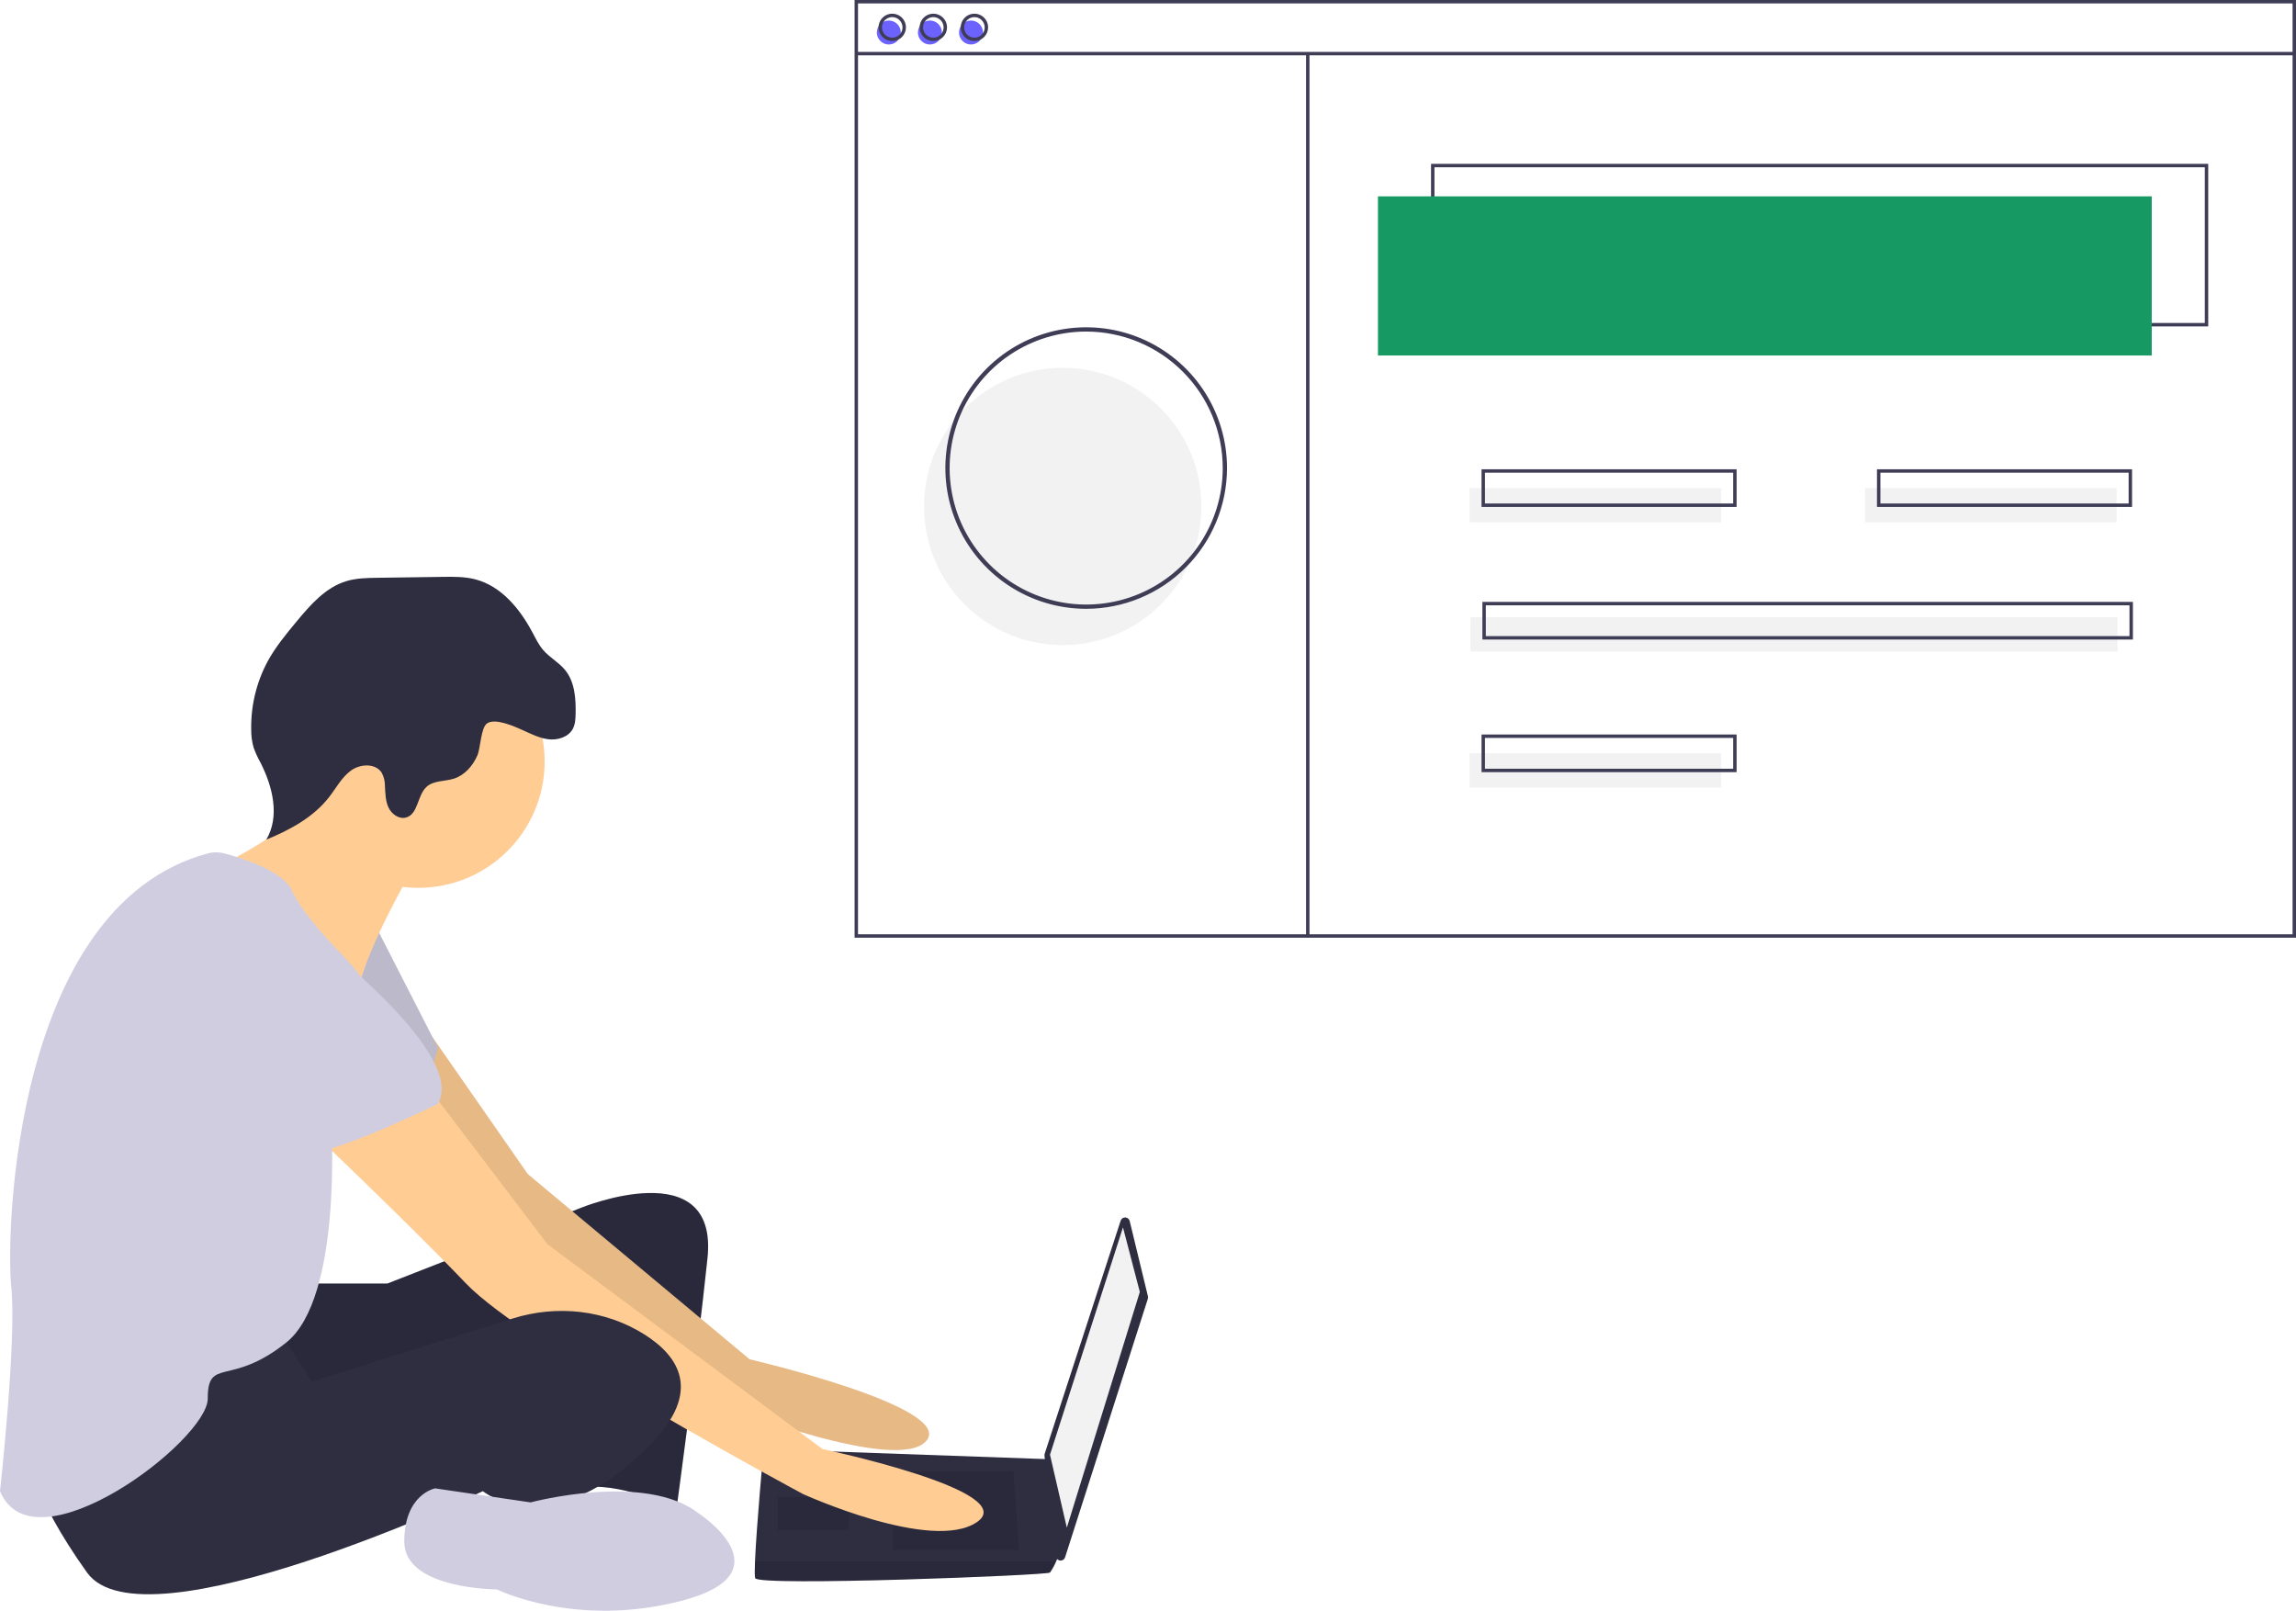 <svg width="1082" height="759" viewBox="0 0 1082 759" fill="none" xmlns="http://www.w3.org/2000/svg">
<g id="undraw_dev 1">
<g clip-path="url(#clip0)">
<path id="Vector" d="M145.533 604.814H182.577L273.866 569.111C273.866 569.111 338.694 542.664 333.402 592.913C328.11 643.162 318.848 710.601 318.848 710.601C318.848 710.601 289.742 697.378 273.866 701.345C257.989 705.312 268.574 620.682 268.574 620.682C268.574 620.682 138.917 682.832 127.01 674.898C115.103 666.964 112.457 611.426 112.457 611.426L145.533 604.814Z" fill="#2F2E41"/>
<path id="Vector_2" opacity="0.1" d="M145.533 604.814H182.577L273.866 569.111C273.866 569.111 338.694 542.664 333.402 592.913C328.11 643.162 318.848 710.601 318.848 710.601C318.848 710.601 289.742 697.378 273.866 701.345C257.989 705.312 268.574 620.682 268.574 620.682C268.574 620.682 138.917 682.832 127.01 674.898C115.103 666.964 112.457 611.426 112.457 611.426L145.533 604.814Z" fill="black"/>
<path id="Vector_3" d="M203.897 488.864L248.728 553.243L353.247 640.517C353.247 640.517 449.828 662.997 436.598 678.865C423.367 694.733 342.663 662.997 342.663 662.997C342.663 662.997 222.268 575.723 218.299 569.111C214.33 562.499 170.67 500.35 170.67 500.35L203.897 488.864Z" fill="#FFCD94"/>
<g id="arm-back">
<path id="Vector_4" opacity="0.1" d="M203.897 488.864L248.728 553.243L353.247 640.517C353.247 640.517 449.828 662.997 436.598 678.865C423.367 694.733 342.663 662.997 342.663 662.997C342.663 662.997 222.268 575.723 218.299 569.111C214.33 562.499 170.67 500.35 170.67 500.35L203.897 488.864Z" fill="black"/>
</g>
<path id="Vector_5" d="M177.285 436.877L206.392 493.738C206.392 493.738 199.776 521.507 189.192 524.152C178.608 526.796 133.625 489.771 133.625 489.771L177.285 436.877Z" fill="#D0CDE1"/>
<path id="Vector_6" opacity="0.1" d="M177.285 436.877L206.392 493.738C206.392 493.738 199.776 521.507 189.192 524.152C178.608 526.796 133.625 489.771 133.625 489.771L177.285 436.877Z" fill="black"/>
<path id="Vector_7" d="M532.372 575.374L540.97 610.822C541.066 611.217 541.051 611.631 540.927 612.018L501.925 733.835C501.771 734.317 501.455 734.732 501.032 735.01C500.608 735.288 500.102 735.413 499.598 735.363C499.094 735.314 498.622 735.093 498.261 734.737C497.9 734.382 497.672 733.913 497.614 733.41L492.219 685.955C492.183 685.64 492.215 685.321 492.314 685.019L528.113 575.21C528.262 574.751 528.557 574.355 528.953 574.079C529.348 573.804 529.823 573.665 530.305 573.683C530.786 573.702 531.249 573.877 531.622 574.182C531.995 574.487 532.258 574.906 532.372 575.374Z" fill="#2F2E41"/>
<path id="Vector_8" d="M529.209 578.367L537.147 608.781L502.748 719.858L494.811 685.477L529.209 578.367Z" fill="#F2F2F2"/>
<path id="Vector_9" d="M355.893 743.659C357.216 747.626 493.488 742.337 494.811 741.015C495.964 739.359 496.94 737.586 497.721 735.725C498.965 733.081 500.103 730.436 500.103 730.436L494.811 687.619L359.862 682.832C359.862 682.832 356.488 719.117 355.8 735.725C355.629 739.917 355.629 742.866 355.893 743.659Z" fill="#2F2E41"/>
<path id="Vector_10" opacity="0.1" d="M477.611 693.411L480.257 730.436H420.721V693.411H477.611Z" fill="black"/>
<path id="Vector_11" opacity="0.1" d="M400.876 705.311L401.231 705.241L399.553 721.18H366.478V705.311H400.876Z" fill="black"/>
<path id="Vector_12" opacity="0.1" d="M355.893 743.659C357.216 747.626 493.488 742.337 494.811 741.015C495.964 739.359 496.94 737.586 497.721 735.725H355.8C355.629 739.917 355.629 742.866 355.893 743.659Z" fill="black"/>
<g id="arm-front">
<path id="Vector_13" d="M203.746 514.895L257.989 586.301L387.646 682.832C387.646 682.832 481.58 702.667 460.412 717.213C439.244 731.758 378.385 703.989 378.385 703.989C378.385 703.989 247.405 633.906 219.622 604.814C191.838 575.723 140.24 526.796 140.24 526.796L203.746 514.895Z" fill="#FFCD94"/>
</g>
<path id="Vector_14" d="M130.979 625.971L146.856 651.096L241.607 621.302C262.397 614.765 285.194 617.17 303.634 628.781C320.172 639.195 330.756 655.724 306.941 680.187C259.312 729.114 227.56 702.667 227.56 702.667C227.56 702.667 67.474 778.04 41.014 741.015C14.553 703.989 13.23 685.477 13.23 685.477C13.23 685.477 115.103 622.004 130.979 625.971Z" fill="#2F2E41"/>
<path id="Vector_15" d="M329.433 713.246C329.433 713.246 371.769 741.015 321.495 754.238C271.22 767.461 234.175 748.949 234.175 748.949C234.175 748.949 190.515 748.949 190.515 726.469C190.515 703.989 205.069 701.345 205.069 701.345L250.051 707.956C250.051 707.956 304.295 693.411 329.433 713.246Z" fill="#D0CDE1"/>
<g id="head">
<path id="Vector_16" d="M197.13 418.365C230.011 418.365 256.666 391.723 256.666 358.86C256.666 325.996 230.011 299.355 197.13 299.355C164.25 299.355 137.594 325.996 137.594 358.86C137.594 391.723 164.25 418.365 197.13 418.365Z" fill="#FFCD94"/>
<path id="Vector_17" d="M193.161 411.753C193.161 411.753 173.316 446.134 169.347 464.647C165.378 483.159 109.811 427.621 109.811 427.621L102.534 408.447C102.534 408.447 154.794 383.984 150.825 364.149C146.856 344.314 193.161 411.753 193.161 411.753Z" fill="#FFCD94"/>
<path id="Vector_18" d="M245.971 343.891C250.023 345.696 254.041 347.833 258.447 348.357C262.852 348.882 267.869 347.344 269.953 343.43C271.079 341.316 271.208 338.829 271.261 336.434C271.42 329.173 270.895 321.323 266.291 315.704C263.361 312.128 259.084 309.873 256.051 306.384C253.878 303.883 252.432 300.853 250.875 297.93C244.976 286.858 236.243 276.217 224.106 273.025C219.037 271.692 213.721 271.757 208.481 271.831L177.916 272.262C172.969 272.331 167.947 272.412 163.212 273.843C153.374 276.816 146.211 285.085 139.651 292.993C134.742 298.909 129.821 304.886 126.138 311.632C120.857 321.477 118.186 332.509 118.381 343.678C118.34 346.543 118.71 349.398 119.48 352.158C120.38 354.689 121.496 357.138 122.814 359.478C128.546 370.731 131.95 384.786 125.494 395.641C136.708 391.062 147.803 385.06 155.2 375.473C158.509 371.184 161.104 366.163 165.514 363.016C169.924 359.869 177.11 359.596 179.939 364.215C180.912 366.083 181.412 368.161 181.398 370.267C181.604 373.734 181.599 377.335 183.07 380.482C184.54 383.629 188.044 386.168 191.389 385.226C197.149 383.604 196.597 374.768 201.034 370.754C204.403 367.706 209.602 368.289 213.93 366.905C218.974 365.292 222.758 360.925 224.915 356.092C226.554 352.417 226.53 342.803 229.631 340.813C233.521 338.318 242.365 342.285 245.971 343.891Z" fill="#2F2E41"/>
</g>
<path id="Vector_19" d="M97.808 402.175C100.487 401.461 103.306 401.468 105.981 402.196C114.474 404.474 133.512 410.507 137.594 419.687C142.886 431.588 161.409 450.101 161.409 450.101C161.409 450.101 186.546 475.225 181.254 492.416C175.962 509.606 156.117 529.441 156.117 529.441C156.117 529.441 161.409 611.426 134.948 632.583C108.488 653.741 97.904 639.195 97.904 659.03C97.904 678.865 15.876 741.015 0 702.667C0 702.667 7.938 631.261 5.292 606.136C2.684 581.374 6.502 426.881 97.808 402.175Z" fill="#D0CDE1"/>
<path id="Vector_20" d="M140.24 435.555C140.24 435.555 220.945 495.06 206.392 520.185C206.392 520.185 157.44 543.987 146.856 542.664C136.271 541.342 95.258 495.06 84.674 491.093C74.089 487.126 68.797 415.72 140.24 435.555Z" fill="#D0CDE1"/>
<path id="Vector_21" d="M500.811 303.969C536.908 303.969 566.17 274.722 566.17 238.644C566.17 202.566 536.908 173.319 500.811 173.319C464.715 173.319 435.453 202.566 435.453 238.644C435.453 274.722 464.715 303.969 500.811 303.969Z" fill="#F2F2F2"/>
<path id="Vector_22" d="M1040.64 153.805H674.381V77.205H1040.64V153.805ZM675.994 152.192H1039.03V78.817H675.994V152.192Z" fill="#3F3D56"/>
<path id="Vector_23" d="M1014.02 92.525H649.372V167.512H1014.02V92.525Z" fill="#169962"/>
<path id="Vector_24" d="M418.863 20.964C421.982 20.964 424.51 18.437 424.51 15.32C424.51 12.203 421.982 9.676 418.863 9.676C415.744 9.676 413.216 12.203 413.216 15.32C413.216 18.437 415.744 20.964 418.863 20.964Z" fill="#6C63FF"/>
<path id="Vector_25" d="M438.225 20.964C441.343 20.964 443.872 18.437 443.872 15.32C443.872 12.203 441.343 9.676 438.225 9.676C435.106 9.676 432.577 12.203 432.577 15.32C432.577 18.437 435.106 20.964 438.225 20.964Z" fill="#6C63FF"/>
<path id="Vector_26" d="M457.586 20.964C460.705 20.964 463.233 18.437 463.233 15.32C463.233 12.203 460.705 9.676 457.586 9.676C454.467 9.676 451.939 12.203 451.939 15.32C451.939 18.437 454.467 20.964 457.586 20.964Z" fill="#6C63FF"/>
<path id="Vector_27" d="M1082 441.862H402.728V0H1082V441.862ZM404.342 440.249H1080.39V1.613H404.342V440.249Z" fill="#3F3D56"/>
<path id="Vector_28" d="M1081.19 24.46H403.535V26.072H1081.19V24.46Z" fill="#3F3D56"/>
<path id="Vector_29" d="M420.477 19.352C419.2 19.352 417.952 18.973 416.891 18.265C415.83 17.556 415.002 16.548 414.514 15.37C414.025 14.191 413.898 12.894 414.147 11.643C414.396 10.391 415.01 9.242 415.913 8.34C416.816 7.438 417.965 6.823 419.217 6.574C420.469 6.326 421.767 6.453 422.946 6.942C424.126 7.43 425.134 8.257 425.843 9.317C426.552 10.378 426.93 11.625 426.93 12.901C426.928 14.611 426.248 16.251 425.038 17.46C423.828 18.669 422.188 19.35 420.477 19.352ZM420.477 8.063C419.519 8.063 418.583 8.347 417.787 8.879C416.991 9.41 416.371 10.166 416.005 11.05C415.638 11.934 415.542 12.906 415.729 13.845C415.916 14.783 416.377 15.645 417.054 16.322C417.731 16.999 418.593 17.459 419.532 17.646C420.471 17.833 421.444 17.737 422.329 17.371C423.213 17.005 423.969 16.384 424.501 15.589C425.033 14.793 425.317 13.858 425.317 12.901C425.315 11.618 424.805 10.389 423.898 9.482C422.99 8.575 421.76 8.065 420.477 8.063V8.063Z" fill="#3F3D56"/>
<path id="Vector_30" d="M439.838 19.352C438.562 19.352 437.314 18.973 436.253 18.265C435.191 17.556 434.364 16.548 433.876 15.37C433.387 14.191 433.259 12.894 433.508 11.643C433.757 10.391 434.372 9.242 435.275 8.34C436.177 7.438 437.327 6.823 438.579 6.574C439.831 6.326 441.129 6.453 442.308 6.942C443.487 7.43 444.495 8.257 445.204 9.317C445.914 10.378 446.292 11.625 446.292 12.901C446.29 14.611 445.61 16.251 444.4 17.46C443.19 18.669 441.549 19.35 439.838 19.352V19.352ZM439.838 8.063C438.881 8.063 437.945 8.347 437.149 8.879C436.353 9.41 435.733 10.166 435.366 11.05C435 11.934 434.904 12.906 435.091 13.845C435.278 14.783 435.739 15.645 436.416 16.322C437.092 16.999 437.955 17.459 438.894 17.646C439.833 17.833 440.806 17.737 441.691 17.371C442.575 17.005 443.331 16.384 443.863 15.589C444.395 14.793 444.679 13.858 444.679 12.901C444.677 11.618 444.167 10.389 443.259 9.482C442.352 8.575 441.121 8.065 439.838 8.063V8.063Z" fill="#3F3D56"/>
<path id="Vector_31" d="M459.2 19.352C457.923 19.352 456.676 18.973 455.614 18.265C454.553 17.556 453.726 16.548 453.237 15.37C452.749 14.191 452.621 12.894 452.87 11.643C453.119 10.391 453.734 9.242 454.636 8.34C455.539 7.438 456.689 6.823 457.941 6.574C459.193 6.326 460.49 6.453 461.67 6.942C462.849 7.43 463.857 8.257 464.566 9.317C465.275 10.378 465.654 11.625 465.654 12.901C465.652 14.611 464.971 16.251 463.761 17.46C462.551 18.669 460.911 19.35 459.2 19.352V19.352ZM459.2 8.063C458.243 8.063 457.307 8.347 456.511 8.879C455.715 9.41 455.094 10.166 454.728 11.05C454.362 11.934 454.266 12.906 454.452 13.845C454.639 14.783 455.1 15.645 455.777 16.322C456.454 16.999 457.317 17.459 458.256 17.646C459.194 17.833 460.168 17.737 461.052 17.371C461.937 17.005 462.693 16.384 463.225 15.589C463.756 14.793 464.04 13.858 464.04 12.901C464.039 11.618 463.528 10.389 462.621 9.482C461.714 8.575 460.483 8.065 459.2 8.063V8.063Z" fill="#3F3D56"/>
<path id="Vector_32" d="M617.1 25.266H615.486V441.681H617.1V25.266Z" fill="#3F3D56"/>
<path id="Vector_33" d="M811.123 230.002H692.532V246.128H811.123V230.002Z" fill="#F2F2F2"/>
<path id="Vector_34" d="M997.479 230.002H878.888V246.128H997.479V230.002Z" fill="#F2F2F2"/>
<path id="Vector_35" d="M818.383 238.871H698.18V221.132H818.383V238.871ZM699.793 237.259H816.77V222.745H699.793V237.259Z" fill="#3F3D56"/>
<path id="Vector_36" d="M811.123 354.981H692.532V371.107H811.123V354.981Z" fill="#F2F2F2"/>
<path id="Vector_37" d="M818.383 363.851H698.18V346.112H818.383V363.851ZM699.793 362.238H816.77V347.724H699.793V362.238Z" fill="#3F3D56"/>
<path id="Vector_38" d="M997.882 290.879H692.936V307.005H997.882V290.879Z" fill="#F2F2F2"/>
<path id="Vector_39" d="M1005.14 301.361H698.583V283.622H1005.14V301.361ZM700.196 299.748H1003.53V285.235H700.196V299.748Z" fill="#3F3D56"/>
<path id="Vector_40" d="M1004.74 238.871H884.536V221.132H1004.74V238.871ZM886.149 237.259H1003.13V222.745H886.149V237.259Z" fill="#3F3D56"/>
<path id="Vector_41" d="M511.872 286.884C498.746 286.884 485.916 282.994 475.002 275.705C464.089 268.417 455.583 258.058 450.56 245.937C445.537 233.817 444.222 220.481 446.783 207.614C449.344 194.747 455.664 182.928 464.946 173.652C474.227 164.376 486.052 158.058 498.925 155.499C511.798 152.94 525.142 154.253 537.268 159.273C549.395 164.294 559.76 172.795 567.052 183.703C574.344 194.611 578.236 207.435 578.236 220.554C578.216 238.14 571.218 254.999 558.777 267.434C546.335 279.869 529.467 286.864 511.872 286.884ZM511.872 156.234C499.144 156.234 486.702 160.007 476.119 167.074C465.537 174.142 457.288 184.187 452.418 195.94C447.547 207.693 446.272 220.625 448.755 233.102C451.239 245.579 457.368 257.04 466.368 266.035C475.368 275.03 486.834 281.156 499.317 283.638C511.801 286.12 524.74 284.846 536.499 279.978C548.258 275.11 558.308 266.865 565.38 256.288C572.451 245.711 576.225 233.275 576.225 220.554C576.206 203.501 569.42 187.153 557.355 175.095C545.291 163.036 528.934 156.254 511.872 156.234Z" fill="#3F3D56"/>
</g>
</g>
<defs>
<clipPath id="clip0">
<rect width="1082" height="759" fill="white"/>
</clipPath>
</defs>
</svg>
